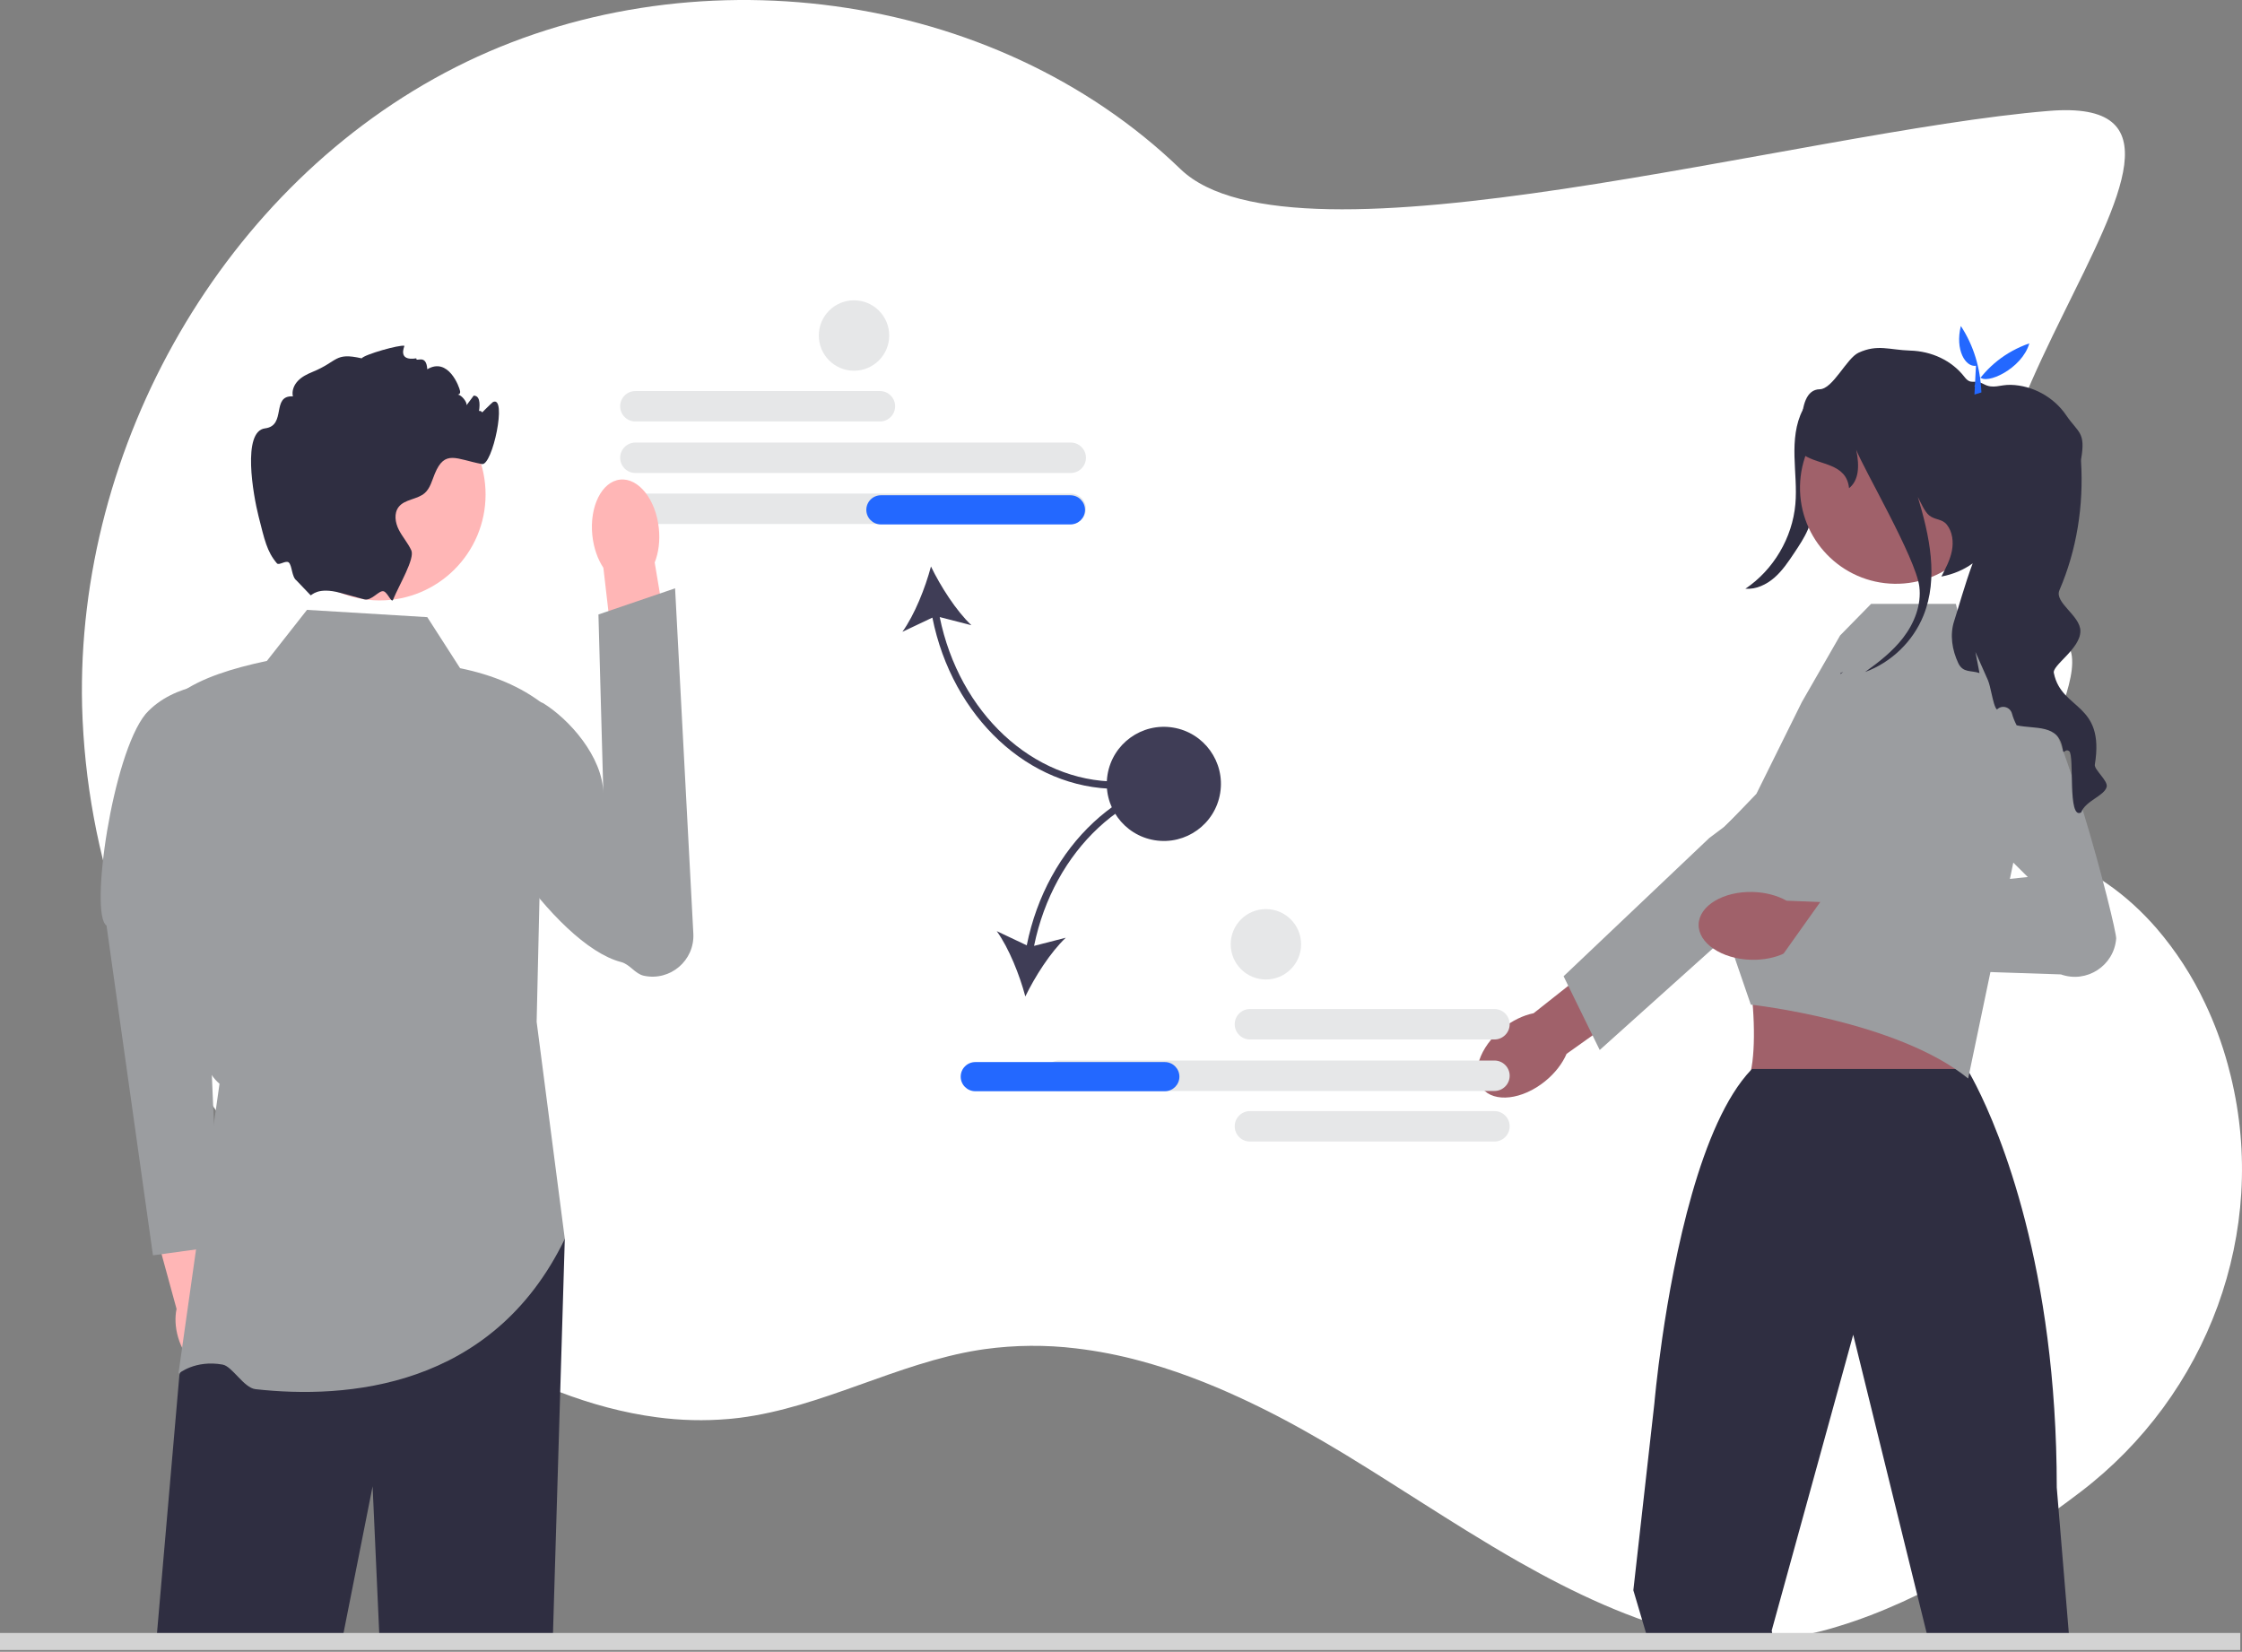 <svg width="657" height="484" viewBox="0 0 657 484" fill="none" xmlns="http://www.w3.org/2000/svg">
<rect x="0" y="0" width="657" height="484" fill="#808080" stroke="none"/>
<path d="M609.673 437.179C588.933 452.973 563.665 468.973 538.823 476.516C531.661 478.756 524.271 480.185 516.791 480.778C509.798 481.34 502.76 480.794 495.938 479.16C478.009 474.701 461.379 466.891 445.288 457.767C440.031 454.781 434.835 451.659 429.669 448.468C421.236 443.257 412.887 437.863 404.515 432.598C403.262 431.8 402.016 431.018 400.762 430.243H400.755C398.734 428.974 396.708 427.723 394.677 426.49C394.32 426.27 393.963 426.057 393.598 425.837C389.762 423.512 385.859 421.241 381.891 419.022C381.405 418.756 380.919 418.483 380.433 418.217C372.755 413.958 364.864 410.096 356.791 406.647C351.488 404.413 346.117 402.4 340.693 400.683H340.685C338.611 400.03 336.53 399.414 334.44 398.852C328.176 397.133 321.792 395.884 315.341 395.115C306.453 394.038 297.463 394.11 288.592 395.327C287.992 395.411 287.4 395.494 286.799 395.593C262.793 399.437 240.883 412.398 216.77 415.452C215.988 415.55 215.213 415.642 214.43 415.71C214.096 415.74 213.762 415.778 213.428 415.801C206.42 416.401 199.368 416.228 192.399 415.285C172.928 412.717 153.966 404.748 136.895 394.704C96.988 371.222 64.625 335.129 44.949 293.33C41.57 286.166 38.57 278.83 35.961 271.352C28.668 250.614 24.652 228.866 24.057 206.891C22.211 130.647 65.536 54.153 133.56 19.67C201.591 -14.812 291.084 -3.409 345.95 49.565C379.232 81.7 527.5 38.5 600.389 32.5C673.278 26.5 538.823 146 600.389 186C623.78 188.887 577.97 243.174 600.389 250.437C612.803 254.463 623.393 262.167 631.924 271.982C637.66 278.643 642.46 286.055 646.191 294.013C648.926 299.767 651.146 305.752 652.824 311.897C653.135 313.029 653.424 314.161 653.705 315.293C664.872 360.905 647.027 408.721 609.673 437.179Z" fill="white"/>
<path d="M257.851 123.505H186.193C183.735 123.505 181.734 121.505 181.734 119.046C181.734 116.588 183.735 114.588 186.193 114.588H257.851C260.309 114.588 262.309 116.588 262.309 119.046C262.309 121.505 260.309 123.505 257.851 123.505Z" fill="#E6E7E8"/>
<path d="M313.773 138.596H186.193C183.735 138.596 181.734 136.595 181.734 134.137C181.734 131.679 183.735 129.679 186.193 129.679H313.773C316.231 129.679 318.231 131.679 318.231 134.137C318.231 136.595 316.231 138.596 313.773 138.596Z" fill="#E6E7E8"/>
<path d="M313.773 153.55H186.193C183.735 153.55 181.734 151.55 181.734 149.091C181.734 146.633 183.735 144.633 186.193 144.633H313.773C316.231 144.633 318.231 146.633 318.231 149.091C318.231 151.55 316.231 153.55 313.773 153.55Z" fill="#E6E7E8"/>
<path d="M327.29 231.154V229.018C302.631 229.018 281.097 208.875 275.372 180.816L284.663 183.206C280.17 178.949 275.63 171.821 272.813 165.996C271.15 172.25 268.043 180.108 264.438 185.14L273.228 180.976C279.074 210.167 301.533 231.154 327.29 231.154Z" fill="#3F3D56"/>
<path d="M317.959 149.398C317.959 151.754 316.042 153.67 313.686 153.67H258.142C255.786 153.67 253.869 151.754 253.869 149.398C253.869 147.042 255.786 145.125 258.142 145.125H313.686C316.042 145.125 317.959 147.042 317.959 149.398Z" fill="#2368FF"/>
<path d="M67.849 387.405C67.004 384.46 65.556 381.949 63.832 380.157L57.568 351.605L43.916 354.95L51.739 383.553C51.225 385.973 51.328 388.862 52.173 391.806C54.105 398.533 59.18 403 63.509 401.785C67.838 400.569 69.781 394.131 67.849 387.405H67.849Z" fill="#FFB6B6"/>
<path d="M65.963 200.111C65.963 200.111 51.217 199.602 42.671 209.216C32.881 221.175 26.189 268.037 31.213 271.192L44.824 367.845L64.233 365.178L59.252 249.209L65.963 200.111V200.111Z" fill="#9B9DA0"/>
<path d="M165.51 363.031L161.977 480.997H111.239L109.189 435.525L100.173 480.997H45.793L52.576 402.828L59.583 386.389L64.326 375.248L165.51 363.031Z" fill="#2F2E41"/>
<path d="M125.214 180.841L89.964 178.705L78.214 193.659C68.066 195.832 58.901 198.637 52.578 203.273C54.091 248.057 50.768 306.288 64.328 317.567L52.287 402.553C52.287 402.553 57.143 398.393 65.254 399.861C68.057 400.369 71.439 406.681 74.883 407.064C101.341 410.003 144.247 406.981 165.513 363.031L157.259 299.408L159.395 206.477C152.716 201.198 144.413 197.767 134.827 195.796L125.214 180.841V180.841H125.214Z" fill="#9B9DA0"/>
<path d="M193.074 154.843C193.457 158.547 192.971 162.029 191.853 164.822L197.725 199.87L180.965 202.176L176.813 166.375C175.148 163.87 173.961 160.56 173.578 156.857C172.705 148.397 176.361 141.088 181.744 140.532C187.128 139.976 192.201 146.383 193.074 154.843V154.843H193.074H193.074Z" fill="#FFB6B6"/>
<path d="M137.356 209.154C135.601 211.744 136.09 214.654 135.671 218.15C133.893 232.994 162.337 276.857 182.019 281.907C184.602 282.57 186.073 285.356 188.68 285.916H188.68C196.403 287.576 203.593 281.446 203.176 273.558L197.829 172.395L175.369 180.055L176.807 232.578C176.663 221.697 166.672 210.618 159.104 206.01C159.104 206.01 143.775 199.684 137.356 209.154L137.356 209.154Z" fill="#9B9DA0"/>
<path d="M111.244 175.942C128.392 175.942 142.294 162.041 142.294 144.893C142.294 127.745 128.392 113.844 111.244 113.844C94.097 113.844 80.195 127.745 80.195 144.893C80.195 162.041 94.097 175.942 111.244 175.942Z" fill="#FFB6B6"/>
<path d="M140.166 122.093C139.899 122.157 144.253 117.913 144.439 117.82C148.711 115.684 144.321 136.567 141.234 135.979C133.64 134.537 130.36 131.674 127.412 138.82C126.59 140.807 126.077 143.05 124.475 144.471C122.274 146.404 118.621 146.244 116.827 148.551C115.385 150.41 115.801 153.144 116.869 155.238C117.938 157.342 119.561 159.126 120.533 161.273C121.623 163.687 116.976 171.367 115.203 175.683V175.693L115.193 175.719C114.721 176.851 113.602 173.59 112.42 173.264C111.005 172.875 108.921 176.215 106.668 175.608C106.658 175.608 106.647 175.597 106.636 175.597C104.489 174.999 102.097 174.358 99.725 173.717H99.715C93.039 171.901 91.351 174.508 91.031 174.433L86.886 170.096C85.464 169.061 85.624 165.717 84.621 164.82C83.801 164.085 81.757 165.782 81.154 165.076C78.199 161.615 77.519 158.153 75.777 151.318C74.186 145.069 70.885 126.366 77.668 125.522C84.066 124.721 79.388 115.812 85.829 116.143C85.444 114.52 86.16 112.778 87.324 111.582C88.478 110.375 90.016 109.627 91.565 108.986C99.202 105.867 97.931 103.186 105.985 105.002C106.786 103.881 117.059 100.957 118.512 101.331C118.618 101.352 116.271 105.91 122.007 105.002C121.794 106.316 124.921 103.467 125.212 108.207C131.33 104.535 134.622 113.323 134.825 114.616C135.092 116.229 132.657 115.406 134.281 115.652C135.242 115.801 136.887 117.756 136.727 118.728C137.421 117.788 138.115 116.859 138.82 115.919C138.948 115.93 139.066 115.951 139.194 115.972C142.441 116.592 138.719 127.207 138.852 123.898C139.098 117.82 143.403 121.377 140.166 122.093H140.166Z" fill="#2F2E41"/>
<path d="M536.206 115.728C535.059 125.157 533.805 134.573 532.446 143.974C531.894 147.792 531.31 151.659 529.774 155.198C528.726 157.613 527.257 159.819 525.796 162.01C524.07 164.6 522.316 167.222 519.972 169.269C517.628 171.315 514.583 172.753 511.48 172.512C519.712 166.971 525.245 157.599 526.119 147.714C526.53 143.068 525.966 138.398 525.858 133.734C525.75 129.071 526.14 124.246 528.291 120.107C530.443 115.969 534.693 112.656 539.356 112.774L536.206 115.728H536.206Z" fill="#2F2E41"/>
<path d="M452.779 316.833C446.081 322.266 437.849 323.214 434.392 318.952C430.935 314.69 433.562 306.831 440.26 301.398C443.192 299.02 446.418 297.502 449.409 296.903L478.079 274.24L488.427 287.921L459.066 308.81C457.863 311.612 455.711 314.455 452.779 316.833H452.779L452.779 316.833L452.779 316.833Z" fill="#A0616A"/>
<path d="M458.197 286.068L500.917 245.533L505.189 242.329C505.189 242.329 529.712 218.438 536.062 217.89C538.751 217.659 541.441 218.33 543.706 219.802C547.367 222.175 549.263 226.082 549.263 230.02C549.263 233.311 547.937 236.617 545.224 239.052L506.115 274.162L489.477 289.096L468.786 307.676L466.682 303.392L459.569 288.873L458.197 286.068V286.068L458.197 286.068H458.197Z" fill="#9B9DA0"/>
<path d="M549.539 258.636L506.766 271.736C513.927 273.754 516.925 317.389 510.261 318.745C510.261 318.745 581.149 323.787 577.281 318.745C572.566 312.599 578.89 271.754 581.905 271.736L549.539 258.636Z" fill="#A0616A"/>
<path d="M606.455 481L602.717 435.88C602.717 419.74 601.67 405.16 599.993 392.16C593.274 339.98 576.429 313.233 576.429 313.233H513.407C513.322 313.33 513.237 313.404 513.151 313.5L513.14 313.511C498.272 329.138 490.538 368.436 487.099 392.16C485.464 403.451 484.802 411.216 484.802 411.216L478.639 465.992L483.093 481H519.763L519.186 477.784L542.782 392.16L543.071 391.113L543.327 392.16L565.203 481H606.455V481Z" fill="#2F2E41"/>
<path d="M514.701 232.607L528.018 205.724L539.239 186.194L548.313 176.946H573.146L575.458 186.194L589.33 193.9L594.236 232.432L576.756 316.031C555.949 299.078 513.063 294.382 513.063 294.382L506.115 274.161L501.522 249.801L500.967 246.888L514.701 232.607V232.607V232.607Z" fill="#9B9DA0"/>
<path d="M513.099 281.237C504.479 280.993 497.616 276.347 497.772 270.861C497.928 265.376 505.042 261.127 513.663 261.371C517.436 261.478 520.873 262.429 523.531 263.924L560.046 265.419L558.98 282.539L523.097 279.248C520.358 280.59 516.873 281.344 513.099 281.237L513.099 281.237V281.237Z" fill="#A0616A"/>
<path d="M559.796 222.801L594.24 256.997L534.244 263.141L520.301 282.753L603.926 285.525C611.471 288.212 619.508 282.998 620.129 275.013V275.013C620.338 272.317 603.158 203.903 592.758 197.552C580.568 190.108 559.796 222.801 559.796 222.801L566.6 211.474L559.796 222.801Z" fill="#9B9DA0"/>
<path d="M583.726 143.392C583.976 127.859 571.587 115.065 556.055 114.814C540.522 114.564 527.727 126.952 527.477 142.485C527.226 158.018 539.615 170.812 555.148 171.063C570.68 171.313 583.475 158.925 583.726 143.392Z" fill="#A0616A"/>
<path d="M617.344 230.579C616.639 233.249 611.149 234.627 609.867 238.056C605.786 240.385 607.997 221.361 606.353 220.111C605.081 219.16 604.74 221.457 604.451 219.481C603.362 212.067 596.237 213.723 590.96 212.527C590.362 211.362 589.903 210.23 589.604 209.13C589.07 207.143 586.634 206.449 585.192 207.912C584.541 207.335 584.071 205.295 583.611 203.255C583.28 201.77 582.949 200.286 582.565 199.346L578.89 191.057L580.076 197.231C577.672 196.365 575.248 197.263 573.848 194.293C572.054 190.48 571.338 186.015 572.641 182.009C573.827 178.378 575.824 171.103 578.078 165.079C575.525 166.927 572.46 168.273 568.903 168.946C570.163 166.553 571.445 164.117 571.979 161.458C572.502 158.798 572.182 155.839 570.494 153.724C569.106 151.983 567.055 152.421 565.324 151.022C563.978 149.932 562.814 147.144 562.002 145.617C565.463 157.121 568.08 169.341 563.679 180.322C560.635 187.927 554.226 194.112 546.535 196.921C550.626 193.994 554.621 190.875 557.687 186.901C560.966 182.639 563.102 177.256 562.451 171.915C561.425 163.53 545.873 137.007 543.961 131.795C545.008 136.89 544.602 140.864 541.846 143.053C541.13 135.662 533.076 136.334 528.686 133.376C528.686 133.376 525.289 114.181 533.258 114.063C537.103 114.01 541.13 104.973 544.623 103.36C550.199 100.786 553.617 102.538 559.802 102.73C565.976 102.912 571.904 105.571 575.675 110.453C577.651 113.006 578.377 110.976 581.347 112.568C584.167 114.074 586.068 112.675 589.262 112.771C595.66 112.942 601.866 116.36 605.455 121.647C609.044 126.945 611.255 126.454 609.835 134.647C609.813 134.743 609.813 134.935 609.835 135.224C610.615 148.127 608.617 161.063 603.501 172.941C601.92 176.594 609.652 180.364 609.642 184.925C609.631 190.223 601.097 195.052 601.888 197.316C604.152 208.222 616.874 205.797 613.872 224.052C613.627 225.537 617.814 228.795 617.344 230.579Z" fill="#2F2E41"/>
<path d="M539.418 197.178C539.653 197.104 539.888 197.018 540.123 196.922C539.824 197.136 539.535 197.338 539.236 197.552L539.418 197.178H539.418Z" fill="#2F2E41"/>
<path d="M579.04 107.185C575.981 107.64 572.872 102.563 574.609 95.523C578.395 101.312 580.331 107.829 580.635 114.988L578.595 115.62L579.04 107.185Z" fill="#2368FF"/>
<path d="M594.674 100.613C592.586 108.012 581.982 112.964 580.109 110.389L579.895 114.801L578.584 113.115C582.387 107.459 587.571 103.121 594.674 100.613H594.674Z" fill="#2368FF"/>
<path d="M361.822 300.131C361.822 297.673 363.822 295.673 366.281 295.673H437.939C440.397 295.673 442.397 297.673 442.397 300.131C442.397 302.59 440.397 304.59 437.939 304.59H366.281C363.822 304.59 361.822 302.59 361.822 300.131Z" fill="#E6E7E8"/>
<path d="M361.822 330.039C361.822 327.581 363.822 325.581 366.281 325.581H437.939C440.397 325.581 442.397 327.581 442.397 330.039C442.397 332.498 440.397 334.498 437.939 334.498H366.281C363.822 334.498 361.822 332.498 361.822 330.039Z" fill="#E6E7E8"/>
<path d="M310.361 319.68C307.902 319.68 305.902 317.679 305.902 315.221C305.902 312.763 307.902 310.763 310.361 310.763H437.941C440.399 310.763 442.399 312.763 442.399 315.221C442.399 317.679 440.399 319.68 437.941 319.68H310.361Z" fill="#E6E7E8"/>
<path d="M300.881 277.008L292.09 272.844C295.695 277.876 298.802 285.735 300.466 291.988C303.282 286.163 307.822 279.036 312.316 274.778L303.025 277.168C308.75 249.11 330.283 228.966 354.942 228.966V226.83C329.185 226.83 306.726 247.817 300.881 277.008Z" fill="#3F3D56"/>
<path d="M341.343 319.76H285.798C283.442 319.76 281.525 317.843 281.525 315.488C281.525 313.132 283.442 311.215 285.798 311.215H341.343C343.699 311.215 345.615 313.132 345.615 315.488C345.615 317.843 343.699 319.76 341.343 319.76Z" fill="#2368FF"/>
<path d="M357.566 232.379C359.045 223.261 352.853 214.67 343.736 213.191C334.618 211.711 326.028 217.903 324.548 227.021C323.069 236.138 329.26 244.729 338.378 246.208C347.495 247.688 356.086 241.496 357.566 232.379Z" fill="#3F3D56"/>
<path d="M250.261 108.631C255.958 108.631 260.577 104.013 260.577 98.316C260.577 92.618 255.958 88 250.261 88C244.564 88 239.945 92.618 239.945 98.316C239.945 104.013 244.564 108.631 250.261 108.631Z" fill="#E6E7E8"/>
<path d="M370.964 287.015C376.661 287.015 381.28 282.397 381.28 276.699C381.28 271.002 376.661 266.384 370.964 266.384C365.267 266.384 360.648 271.002 360.648 276.699C360.648 282.397 365.267 287.015 370.964 287.015Z" fill="#E6E7E8"/>
<path d="M0 481H656.5" stroke="#D3D3D3" stroke-width="5"/>
</svg>
